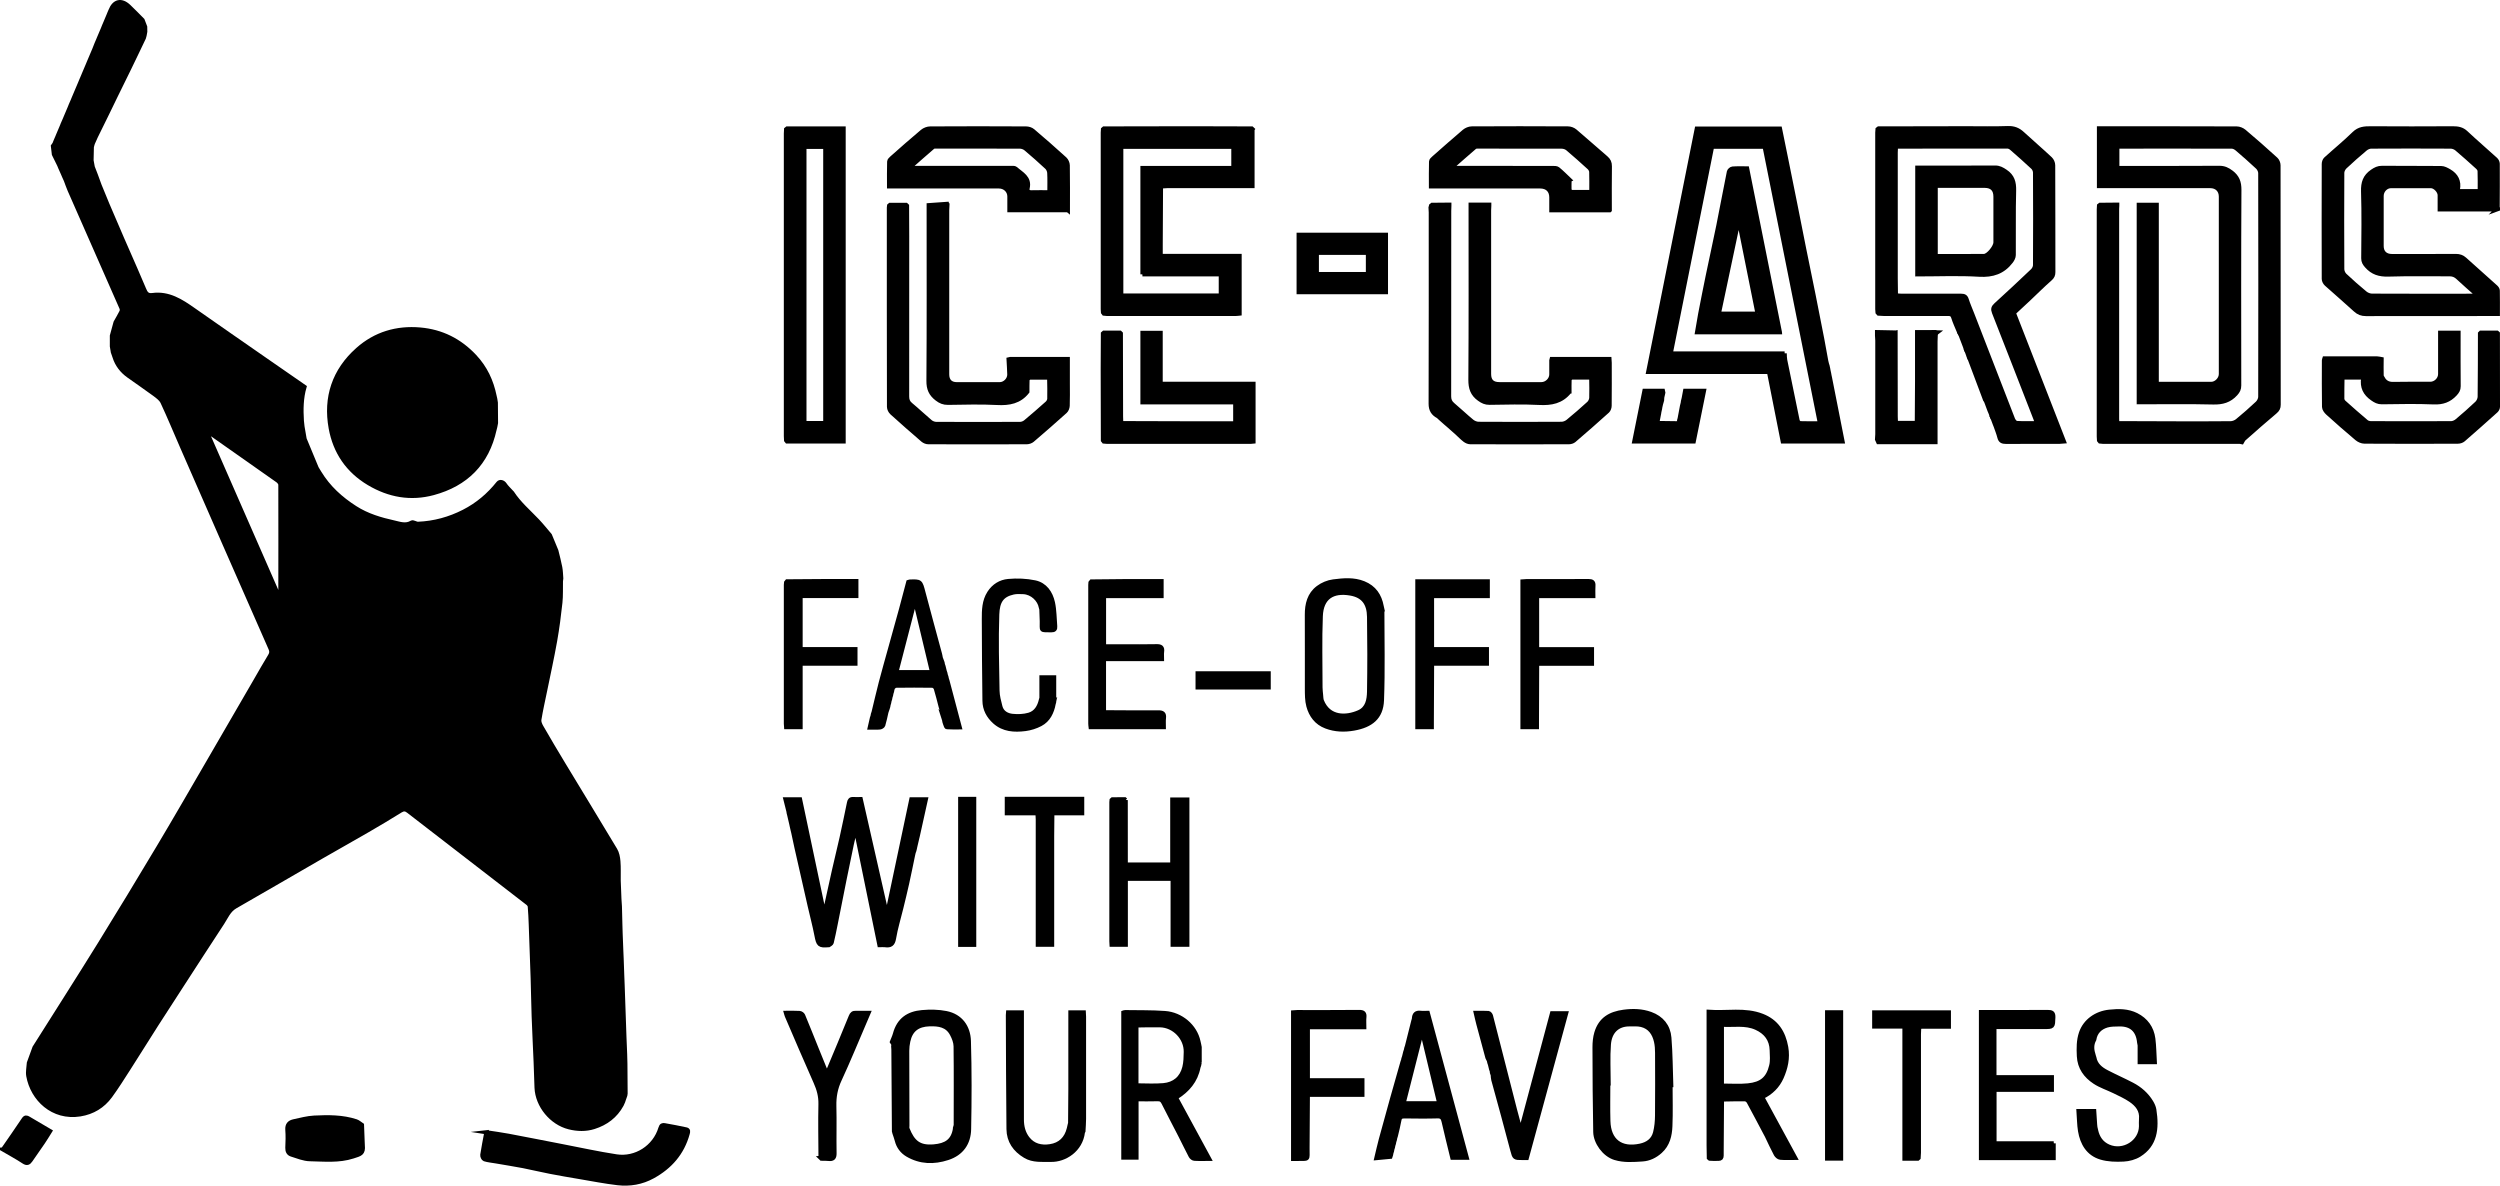 <?xml version="1.0" encoding="UTF-8"?>
<svg id="Layer_1" data-name="Layer 1" xmlns="http://www.w3.org/2000/svg" width="601.22" height="285.13" viewBox="0 0 601.22 285.13">
  <g>
    <path d="m22.92,11.26c.09-.23.18-.45.27-.68.13-.31.27-.62.4-.93.07-.17.14-.34.21-.51.32-.75.63-1.49.95-2.24.09-.23.18-.45.27-.68.13-.31.27-.62.4-.93.07-.17.14-.34.21-.51.15-.36.31-.73.46-1.09.07-.17.14-.34.21-.52.09-.21.18-.42.27-.63.89-2.29,2.62-2.7,4.42-.99,1.13,1.07,2.2,2.19,3.3,3.29.21.54.42,1.08.62,1.62,0,.38.01.77.02,1.15-.06.31-.12.62-.17.93-.05.19-.1.39-.16.58-.64,1.34-1.28,2.68-1.92,4.01-.55,1.14-1.1,2.28-1.65,3.42-1.05,2.14-2.11,4.29-3.16,6.43l-2.11,4.35c-.9,1.84-1.81,3.67-2.71,5.51-.24.54-.48,1.07-.72,1.61-.05.15-.09.31-.14.46-.04.15-.07.3-.11.45-.02,1.07-.05,2.14-.07,3.22.1.53.2,1.06.29,1.59l.77,2,.19.52c.22.61.44,1.23.67,1.84.63,1.53,1.24,3.06,1.88,4.58,1.17,2.77,2.36,5.53,3.56,8.29,1.08,2.5,2.19,4.99,3.28,7.49.67,1.55,1.34,3.1,2,4.66.38.9.73,1.59,2.02,1.41,3.86-.52,6.89,1.44,9.87,3.54,5.63,3.96,11.3,7.87,16.95,11.8,3.23,2.24,6.46,4.48,9.74,6.75-.78,2.68-.81,5.41-.64,8.16.05.46.1.93.15,1.39.17.99.34,1.98.51,2.97l2.9,6.99c.11.19.22.38.34.57.12.19.23.38.35.57,2.15,3.54,5.11,6.22,8.58,8.44,2.9,1.86,6.14,2.81,9.41,3.53,1.27.28,2.76.86,4.18-.01.32-.2,1.02.33,1.53.31,3.89-.16,7.56-1.17,11.02-2.94,3.26-1.67,5.99-3.98,8.26-6.83.41-.51,1.18-.28,1.57.31.42.64,1.01,1.17,1.53,1.75.08.08.18.15.24.24,1.67,2.58,4.02,4.56,6.11,6.77,1.04,1.1,1.99,2.3,2.98,3.46.51,1.24,1.02,2.48,1.54,3.72.32,1.34.69,2.67.94,4.02.16.86.17,1.75.24,2.63-.03.22-.06.44-.08.67-.04,1.72.05,3.45-.13,5.15-.33,3.08-.73,6.16-1.27,9.21-.72,4.05-1.61,8.06-2.43,12.09-.47,2.29-.99,4.56-1.36,6.86-.09.54.21,1.22.51,1.74,1.74,3.02,3.51,6.02,5.32,9,4.14,6.86,8.33,13.69,12.44,20.56.47.78.66,1.8.74,2.73.13,1.56.05,3.13.07,4.69.06,1.46.12,2.91.17,4.37.04.61.08,1.21.12,1.82.04,1.46.07,2.92.11,4.38l.06,2.05c.06,1.46.12,2.91.17,4.37.03.61.05,1.21.08,1.82.05,1.31.09,2.61.14,3.92.03.76.06,1.52.09,2.28.04,1.23.09,2.46.13,3.69.1,2.98.2,5.95.31,8.93.06,1.38.11,2.76.17,4.14.02.76.04,1.52.06,2.28.02,2.37.03,4.75.05,7.12-.02.15-.05.3-.07.45-.13.38-.27.77-.4,1.15-.04.11-.07.23-.11.34-.12.27-.24.54-.36.8-1.48,2.71-3.78,4.42-6.67,5.33-1.96.62-3.98.56-5.98.06-4.24-1.06-7.62-5.2-7.81-9.5-.09-2.08-.13-4.17-.22-6.25-.15-3.64-.34-7.28-.47-10.92-.11-3.04-.14-6.09-.24-9.13-.14-4.33-.3-8.66-.46-12.98-.05-1.44-.12-2.88-.24-4.32-.02-.27-.26-.6-.49-.78-9.56-7.39-19.14-14.77-28.7-22.16-.64-.5-1.14-.57-1.89-.11-2.61,1.63-5.25,3.2-7.91,4.74-3.73,2.16-7.49,4.26-11.22,6.41-6.87,3.96-13.72,7.96-20.6,11.9-1.59.91-2.2,2.52-3.11,3.92-3.22,4.9-6.4,9.83-9.59,14.75-2.1,3.24-4.21,6.47-6.29,9.73-2.24,3.51-4.44,7.06-6.69,10.57-1.43,2.23-2.84,4.48-4.4,6.62-1.78,2.43-4.21,3.91-7.24,4.4-6.61,1.05-11.48-3.71-12.47-9.24-.18-1.01.08-2.09.14-3.14.45-1.23.89-2.45,1.34-3.68,5.21-8.26,10.48-16.49,15.62-24.79,4.82-7.78,9.56-15.62,14.26-23.48,3.98-6.66,7.85-13.39,11.75-20.09,3.86-6.64,7.71-13.28,11.56-19.93,1.14-1.97,2.26-3.97,3.45-5.91.38-.62.41-1.11.13-1.75-3.65-8.28-7.29-16.57-10.92-24.85-3.47-7.92-6.93-15.83-10.39-23.75-1.55-3.55-3.03-7.14-4.67-10.65-.37-.79-1.22-1.4-1.96-1.95-2.04-1.51-4.14-2.92-6.2-4.4-1.61-1.15-2.79-2.65-3.38-4.56-.13-.39-.27-.77-.4-1.16-.02-.15-.04-.3-.07-.45-.05-.31-.11-.62-.16-.93,0-.84,0-1.69,0-2.53.29-1.07.59-2.15.88-3.22.47-.85.98-1.68,1.41-2.55.12-.24.13-.64.02-.89-4.14-9.45-8.31-18.89-12.47-28.34-.34-.78-.61-1.59-.91-2.38-.14-.31-.28-.62-.42-.93l-.29-.68c-.21-.46-.42-.93-.62-1.39-.09-.23-.19-.45-.28-.68l-1.27-2.58c-.08-.66-.15-1.32-.23-1.99.12-.17.24-.34.36-.51.09-.23.18-.45.27-.68.13-.31.27-.62.4-.93.07-.17.14-.34.21-.51.32-.75.63-1.49.95-2.24.04-.12.08-.24.13-.35.18-.42.37-.84.55-1.25.07-.17.14-.34.21-.51.32-.75.63-1.49.95-2.24.09-.23.18-.45.27-.68.14-.31.27-.62.41-.93.09-.23.18-.45.28-.68.52-1.23,1.04-2.45,1.56-3.68.09-.23.18-.45.28-.68.13-.31.27-.62.4-.93.07-.17.14-.34.21-.51.32-.75.63-1.49.95-2.24.07-.17.14-.34.21-.51.54-1.28,1.08-2.57,1.63-3.85Zm44.51,132.38c.01-9.02.03-18.04,0-27.06,0-.35-.36-.8-.68-1.02-5.14-3.64-10.31-7.26-15.47-10.88-.45-.31-.9-.63-1.63-1.14.22.58.29.82.4,1.05,5.61,12.81,11.21,25.61,16.83,38.41.1.23.27.44.41.66.03.12.05.25.08.37.02-.13.04-.27.06-.4Z" stroke="#000" stroke-miterlimit="10"/>
    <path d="m118.93,103.3c-1.77,8.12-6.87,13.16-14.73,15.28-5.4,1.46-10.6.56-15.47-2.34-5.12-3.04-8.15-7.56-9.19-13.25-1.35-7.42.8-13.9,6.5-18.95,4.25-3.77,9.37-5.28,14.99-4.79,5.16.45,9.52,2.62,13.12,6.46,2.58,2.75,4.05,5.93,4.79,9.54.05.24.11.47.16.71.05.3.09.59.14.89.01,1.62.03,3.24.04,4.86-.06.3-.11.59-.17.89-.06.23-.11.47-.17.7Z" stroke="#000" stroke-miterlimit="10"/>
    <path d="m116.96,272.3c1.85.29,3.59.51,5.32.84,4.28.8,8.55,1.66,12.82,2.48,4.38.84,8.74,1.81,13.15,2.48,4.59.7,9.19-2.17,10.58-6.8.21-.71.52-.78.99-.7,1.74.3,3.47.64,5.19,1.01.6.13.5.54.36,1.04-1.29,4.66-4.2,7.98-8.38,10.28-2.65,1.46-5.51,1.94-8.46,1.6-3.08-.36-6.13-.96-9.19-1.48-2.33-.39-4.66-.79-6.98-1.24-2.19-.42-4.35-.95-6.54-1.38-2.19-.42-4.39-.76-6.58-1.14-.92-.16-1.86-.24-2.74-.51-.26-.08-.56-.7-.51-1.03.26-1.76.62-3.5.98-5.45Z" stroke="#000" stroke-miterlimit="10"/>
    <path d="m87.21,274.71c.01.23.01.46.03.69.22,2.08-.63,2.15-2.36,2.72-3.39,1.1-6.9.72-10.35.65-1.49-.03-2.99-.66-4.45-1.12-.69-.22-1-.8-.97-1.61.07-1.45.11-2.91,0-4.35-.09-1.23.51-1.81,1.55-2.03,1.62-.35,3.24-.79,4.88-.88,3.4-.17,6.82-.2,10.11.88.51.17.94.59,1.4.89.05,1.38.11,2.76.16,4.15Z" stroke="#000" stroke-miterlimit="10"/>
    <path d="m.72,276.43c1.7-2.46,3.36-4.82,4.96-7.23.4-.6.73-.5,1.19-.22,1.68,1,3.37,1.99,5.18,3.05-.59.94-1.12,1.83-1.71,2.7-.97,1.44-1.98,2.85-2.97,4.29-.46.66-.87.9-1.69.35-1.58-1.05-3.26-1.94-4.97-2.94Z" stroke="#000" stroke-miterlimit="10"/>
  </g>
  <g>
    <path d="m305.1,161.93v3.39h-17.09v-3.39h17.09Z" stroke="#000" stroke-miterlimit="10"/>
    <path d="m477.27,95.77l.38.74-.38-.74Z" stroke="#000" stroke-miterlimit="10"/>
    <path d="m471.07,79.71c.13.25.25.49.38.74-.13-.25-.25-.49-.38-.74Z" stroke="#000" stroke-miterlimit="10"/>
    <path d="m465.53,80.2c-.06-.1-.13-.21-.19-.31.19,0,.38.01.58.02-.13.1-.26.19-.39.29Z" stroke="#000" stroke-miterlimit="10"/>
    <path d="m472.71,83.79c.11.26.22.52.33.79-.11-.26-.22-.52-.33-.79Z" stroke="#000" stroke-miterlimit="10"/>
    <path d="m473.42,85.61c.11.27.22.54.34.81-.11-.27-.22-.54-.34-.81Z" stroke="#000" stroke-miterlimit="10"/>
    <path d="m478.91,99.86c.11.26.22.52.34.78-.11-.26-.22-.52-.34-.78Z" stroke="#000" stroke-miterlimit="10"/>
    <g>
      <path d="m538.76,106.24c-11.02,0-22.05,0-33.07,0-.23,0-.45-.05-.68-.07-.07-.09-.15-.18-.22-.27-.02-.3-.05-.61-.05-.91,0-18.21,0-36.42,0-54.63,0-.3.03-.61.05-.91.08-.06.15-.13.23-.19,1.38-.01,2.77-.03,4.15-.04v.24c-.01.27-.04.53-.04.8,0,16.83,0,33.66,0,50.49,0,.27.03.53.04.8.07.07.14.15.21.22,4.85.02,9.71.04,14.56.05,4.17,0,8.34.02,12.5-.03.55,0,1.19-.26,1.61-.6,1.65-1.36,3.27-2.77,4.82-4.24.38-.36.7-1.01.7-1.52.04-17.93.03-35.87,0-53.8,0-.48-.3-1.09-.66-1.43-1.61-1.52-3.29-2.98-4.97-4.42-.32-.27-.79-.52-1.19-.52-9.1-.03-18.2-.02-27.3-.01-.07,0-.14.04-.26.08v5.07h1.38c7.72,0,15.45.02,23.17-.03,1.16,0,1.97.39,2.87,1.07,1.47,1.11,1.94,2.38,1.93,4.25-.09,15.68-.06,31.35-.04,47.03,0,.82-.27,1.36-.83,1.98-1.5,1.67-3.25,2.14-5.46,2.08-5.92-.15-11.85-.05-17.86-.05v-47.48h4.32v42.94c.22.06.36.13.5.13,4.21,0,8.41.01,12.62,0,1.19,0,2.31-1.18,2.31-2.37,0-14.22,0-28.45,0-42.67,0-1.52-1-2.52-2.53-2.53-8.49,0-16.98,0-25.47,0h-1.32v-13.88h1.13c10.67,0,21.34-.01,32,.03.6,0,1.32.3,1.79.69,2.59,2.18,5.13,4.42,7.63,6.7.36.32.62.96.62,1.45.03,19.2.02,38.39.04,57.59,0,.76-.24,1.21-.84,1.71-2.54,2.12-5.01,4.32-7.49,6.51-.22.2-.33.53-.49.79-.15-.03-.3-.07-.45-.1Z" stroke="#000" stroke-miterlimit="10"/>
      <path d="m472.41,82.96c-.32-.84-.64-1.68-.96-2.52-.13-.25-.25-.49-.38-.74-.45-1.11-.98-2.21-1.33-3.35-.23-.74-.62-.87-1.3-.86-5.14.02-10.28.01-15.42,0-.42,0-.83-.05-1.25-.07-.08-.09-.16-.18-.24-.27-.02-.27-.06-.53-.06-.8,0-14.16,0-28.31,0-42.47,0-.27.04-.53.06-.8.08-.06.16-.13.24-.19,7.04-.01,14.07-.03,21.11-.04,3.33,0,6.66.08,9.98-.04,1.45-.05,2.52.38,3.54,1.33,2.21,2.04,4.5,3.99,6.69,6.05.38.35.67,1.01.67,1.54.04,8.57.02,17.13.04,25.7,0,.7-.19,1.14-.75,1.63-1.78,1.56-3.45,3.24-5.17,4.86-1.19,1.12-2.39,2.23-3.58,3.33,4.02,10.31,8.01,20.55,12.05,30.91-.42.03-.71.08-.99.08-4.32,0-8.64-.01-12.96.02-.83,0-1.34-.19-1.56-1.06-.23-.93-.6-1.82-.91-2.73-.06-.16-.13-.31-.19-.47-.17-.46-.34-.91-.51-1.37-.11-.26-.22-.52-.34-.78-.04-.12-.07-.24-.11-.37-.11-.27-.22-.53-.34-.8-.27-.73-.54-1.45-.81-2.18-.13-.25-.25-.49-.38-.74-1.17-3.12-2.34-6.24-3.52-9.36-.11-.27-.22-.54-.34-.81-.12-.34-.25-.68-.37-1.03-.11-.26-.22-.52-.33-.79l-.11-.36c-.06-.16-.13-.31-.19-.47Zm-16.47-47.51c-.02.42-.05.84-.05,1.25,0,10.07,0,20.13,0,30.2,0,1.29.03,2.59.05,3.88.07.09.14.18.21.27.42.03.83.08,1.25.08,4.74,0,9.48.02,14.22,0,.7,0,1.11.16,1.34.89.38,1.2.89,2.35,1.35,3.53,3.26,8.43,6.52,16.86,9.8,25.28.15.37.57.88.89.9,1.59.09,3.19.04,4.88.04-.16-.44-.28-.8-.41-1.14-3.31-8.5-6.6-17-9.94-25.48-.33-.83-.18-1.26.45-1.84,2.97-2.7,5.9-5.44,8.81-8.21.34-.32.62-.88.62-1.34.04-7.42.04-14.83,0-22.25,0-.43-.23-.97-.54-1.26-1.67-1.57-3.39-3.09-5.12-4.59-.26-.23-.66-.43-.99-.43-8.87-.01-17.73,0-26.6.02-.07.06-.14.13-.21.19Z" stroke="#000" stroke-miterlimit="10"/>
      <path d="m600.48,50.36h-13.76c0-1.14,0-2.28,0-3.41,0-.98-1.12-2.18-2.1-2.19-3.21-.02-6.42-.02-9.64,0-1.21,0-2.23,1.12-2.23,2.35,0,4.02,0,8.03,0,12.05,0,1.53.91,2.42,2.48,2.42,5.12,0,10.25.02,15.37-.02.86,0,1.53.23,2.14.78,2.5,2.24,5.01,4.46,7.49,6.71.23.21.45.56.45.84.04,1.83.02,3.65.02,5.61h-1.32c-10.13,0-20.27-.01-30.4.02-1.02,0-1.78-.28-2.54-.98-2.29-2.11-4.68-4.13-6.99-6.22-.32-.29-.6-.82-.6-1.23-.03-9.22-.03-18.43,0-27.65,0-.41.17-.94.46-1.2,2.26-2.06,4.64-3.99,6.82-6.13,1.2-1.17,2.5-1.26,4-1.25,6.58.04,13.15.04,19.73,0,1.23,0,2.24.16,3.18,1.05,2.33,2.19,4.77,4.27,7.13,6.42.27.24.49.69.5,1.04.02,3.59,0,7.19-.02,10.78-.07.07-.13.15-.2.22Zm-4.13-4.4c0-1.67.03-3.26-.03-4.86-.01-.31-.28-.68-.54-.91-1.64-1.49-3.29-2.97-4.98-4.4-.37-.31-.93-.53-1.41-.54-6.38-.03-12.77-.04-19.15,0-.47,0-1.03.25-1.4.56-1.67,1.4-3.31,2.84-4.89,4.33-.36.34-.67.94-.67,1.42-.04,7.72-.04,15.44,0,23.17,0,.49.27,1.11.62,1.45,1.58,1.49,3.22,2.94,4.9,4.32.42.35,1.07.6,1.62.61,8.1.04,16.21.03,24.31.02.31,0,.62-.05,1.14-.1-1.72-1.53-3.28-2.88-4.78-4.28-.6-.56-1.19-.8-2.02-.8-4.89.04-9.79-.09-14.68.07-2.15.07-3.82-.43-5.24-2.05-.51-.58-.82-1.07-.81-1.87.04-5.35.13-10.71-.04-16.05-.07-2.11.43-3.62,2.18-4.82.76-.52,1.43-.87,2.37-.86,4.74.04,9.48,0,14.22.05.65,0,1.34.38,1.93.72,1.7.99,2.48,2.46,2.08,4.46-.02.1.04.21.07.36h5.2Z" stroke="#000" stroke-miterlimit="10"/>
      <path d="m440.11,90.98c1,5.04,1.99,10.08,3,15.19h-14.38c-1.1-5.58-2.19-11.08-3.31-16.72h-29.05c3.91-19.57,7.79-39.01,11.69-58.52h20c.48,2.36.97,4.74,1.45,7.13.74,3.67,1.49,7.33,2.22,11,.72,3.59,1.42,7.19,2.14,10.78.75,3.7,1.52,7.39,2.26,11.09.71,3.56,1.41,7.11,2.1,10.67.34,1.75.64,3.5.96,5.25.06.23.11.47.17.7.05.15.09.29.14.44.05.23.1.46.15.69.03.15.05.3.08.45.05.23.1.46.15.69.03.15.05.3.08.45.05.23.1.46.15.7Zm-10.93-5.99c.05.62.04,1.11.13,1.59.98,4.86,1.97,9.71,2.99,14.56.05.25.39.63.6.64,1.59.05,3.18.03,4.77.03-4.45-22.28-8.88-44.41-13.3-66.53h-12.64c-3.31,16.57-6.62,33.09-9.94,49.72h27.39Z" stroke="#000" stroke-miterlimit="10"/>
      <path d="m301.21,31.1v13.65c-.44,0-.85,0-1.25,0-6.42,0-12.84,0-19.25,0-.42,0-.83.05-1.25.07l-.26.27c-.02,4.59-.05,9.17-.07,13.76,0,.87,0,1.74,0,2.7h18.98v13.86c-.29.03-.59.08-.88.08-10.36,0-20.72,0-31.09,0-.23,0-.45-.05-.68-.07-.07-.09-.14-.18-.2-.27-.02-.27-.05-.53-.05-.8,0-14.15,0-28.31,0-42.46,0-.27.03-.53.05-.8.07-.06.14-.13.21-.19,7.01-.01,14.03-.03,21.04-.04,4.84,0,9.68.02,14.52.04.06.06.12.13.19.19Zm-26.46,34.87v-25.57h21.86v-5.1h-26.96v35.77h23.94v-5.1h-18.85Z" stroke="#000" stroke-miterlimit="10"/>
      <path d="m377.43,94.2c-1.89,2.38-4.37,2.85-7.29,2.69-3.96-.21-7.95-.08-11.93-.03-.98.01-1.68-.32-2.47-.89-1.65-1.18-2.13-2.61-2.12-4.65.1-13.57.05-27.15.05-40.72v-1.38h4.48v.23c-.02.38-.05.76-.05,1.14,0,13.12,0,26.23,0,39.35,0,1.67.8,2.45,2.5,2.45,3.37,0,6.73,0,10.1,0,1.25,0,2.38-1.12,2.38-2.34,0-1.15,0-2.29,0-3.44,0-.07.04-.14.08-.28h13.89c.02.32.06.62.06.92,0,3.44.02,6.88-.02,10.33,0,.43-.19.99-.49,1.27-2.65,2.4-5.34,4.75-8.06,7.08-.31.26-.82.41-1.23.41-7.92.02-15.83.03-23.75,0-.43,0-.93-.23-1.29-.5-.69-.53-1.29-1.16-1.93-1.75-.19-.17-.39-.34-.58-.51-.5-.44-.99-.88-1.49-1.32-.2-.17-.4-.34-.6-.51-.41-.37-.83-.73-1.24-1.1-.19-.17-.37-.35-.56-.52-1.23-.65-1.82-1.55-1.81-3.06.05-15.34.03-30.67.03-46.01,0-.38-.04-.76-.06-1.14.04-.16.09-.31.13-.47.08-.06.15-.13.23-.19,1.39-.01,2.77-.03,4.16-.04v.24c-.01.42-.04.84-.04,1.26,0,14.86,0,29.72-.02,44.58,0,.89.26,1.47.93,2.03,1.55,1.3,3.01,2.71,4.57,3.99.42.35,1.07.61,1.61.61,6.65.04,13.29.04,19.94,0,.51,0,1.11-.25,1.51-.57,1.71-1.4,3.39-2.86,5.02-4.35.34-.31.6-.87.62-1.33.06-1.56,0-3.13-.01-4.69-.07-.06-.13-.13-.2-.19-1.53,0-3.06,0-4.58,0-.15.16-.43.32-.44.49-.04.97-.02,1.94-.02,2.91Z" stroke="#000" stroke-miterlimit="10"/>
      <path d="m227.83,49.46c-.02.38-.05.76-.05,1.14,0,13.14,0,26.28,0,39.42,0,1.55.81,2.38,2.33,2.38,3.44,0,6.88,0,10.31,0,1.22,0,2.34-1.13,2.31-2.37-.03-1.2-.12-2.4-.18-3.6.13-.03.26-.06.39-.09h13.85c0,2.02,0,4,0,5.98,0,1.76.04,3.52-.03,5.27-.02.46-.24,1.05-.58,1.35-2.6,2.34-5.24,4.65-7.9,6.92-.34.29-.88.47-1.32.48-7.91.03-15.83.03-23.74,0-.43,0-.95-.22-1.29-.5-2.51-2.16-5-4.34-7.45-6.56-.37-.33-.68-.94-.68-1.43-.04-15.98-.03-31.96-.03-47.94,0-.15.03-.3.05-.45.07-.06.15-.13.22-.19h3.89c.07.06.13.13.2.2.01,2.48.03,4.96.03,7.45,0,12.8,0,25.59-.01,38.39,0,.82.18,1.41.84,1.96,1.62,1.34,3.14,2.8,4.74,4.15.37.31.94.53,1.42.53,6.72.03,13.45.03,20.17,0,.44,0,.97-.21,1.31-.5,1.76-1.46,3.49-2.97,5.2-4.5.27-.24.51-.68.52-1.04.04-1.64,0-3.28-.03-4.92-.06-.06-.13-.12-.19-.18-1.53,0-3.06,0-4.59,0-.15.17-.43.33-.44.5-.04.97-.02,1.93-.03,2.9-1.88,2.39-4.37,2.85-7.29,2.69-3.92-.21-7.87-.08-11.8-.03-1.06.01-1.83-.31-2.67-.96-1.48-1.14-2.04-2.4-2.02-4.34.1-13.6.05-27.2.05-40.81,0-.46,0-.92,0-1.42,1.49-.11,2.94-.21,4.39-.31l.08.43Z" stroke="#000" stroke-miterlimit="10"/>
      <path d="m189.05,105.9c-.02-.34-.05-.68-.05-1.03,0-24.25,0-48.5,0-72.75,0-.34.03-.68.05-1.03.08-.06.15-.13.23-.19h13.6v75.27h-13.61c-.07-.09-.15-.18-.22-.27Zm9.42-4.17V35.31h-5.02v66.43h5.02Z" stroke="#000" stroke-miterlimit="10"/>
      <path d="m573.17,91.21c.59.85,1.37,1.16,2.44,1.13,2.94-.07,5.89-.02,8.83-.03,1.28,0,2.39-1.1,2.39-2.36,0-3.29,0-6.57,0-9.93h4.42v1.07c0,3.94-.02,7.88.02,11.81,0,.81-.32,1.29-.84,1.86-1.42,1.53-3.03,2.09-5.15,2-4.16-.18-8.33-.08-12.5-.03-.91,0-1.52-.34-2.24-.84-1.79-1.23-2.55-2.8-2.22-4.92-.06-.06-.12-.12-.18-.18-1.53,0-3.06,0-4.59,0-.07.06-.14.12-.22.19-.02,1.64-.06,3.28-.04,4.92,0,.29.2.65.43.85,1.76,1.58,3.54,3.15,5.35,4.67.28.24.75.36,1.13.36,6.42.02,12.84.03,19.26,0,.47,0,1.03-.25,1.4-.56,1.64-1.38,3.25-2.78,4.8-4.26.38-.36.67-1.01.68-1.53.06-5.08.06-10.16.07-15.24.06-.06.13-.13.19-.19,1.3,0,2.6,0,3.9,0,.07.06.13.13.2.19.01,5.88.03,11.77.02,17.65,0,.32-.21.73-.45.95-2.6,2.34-5.22,4.67-7.86,6.96-.33.29-.88.46-1.33.46-7.49.03-14.98.04-22.47-.01-.61,0-1.33-.32-1.8-.71-2.39-2-4.73-4.06-7.04-6.15-.41-.37-.85-.97-.86-1.47-.07-3.74-.03-7.49-.03-11.23,0-.11.06-.21.13-.44h2.7c3.32,0,6.65,0,9.97,0,.36,0,.71.12,1.07.18,0,1.31-.05,2.62,0,3.93,0,.3.29.59.45.88Z" stroke="#000" stroke-miterlimit="10"/>
      <path d="m265.46,80.01c1.3,0,2.6,0,3.9,0,.06.06.13.13.19.19.01,6.66.02,13.31.04,19.97,0,.46.02.91.04,1.37.06.07.13.15.19.22,5.5.02,11.01.04,16.51.05,3.55,0,7.1,0,10.73,0v-5.06h-22.31v-16.69h4.37v12.25h22.33v13.87c-.25.02-.47.07-.69.07-11.51,0-23.02,0-34.52,0-.26,0-.53-.05-.79-.07-.07-.09-.14-.18-.21-.27-.02-5.75-.04-11.5-.04-17.25,0-2.82.03-5.63.04-8.45.07-.06.14-.13.21-.19Z" stroke="#000" stroke-miterlimit="10"/>
      <path d="m256.8,50.55h-14.05c0-1.11,0-2.21,0-3.3,0-1.37-1.09-2.42-2.53-2.42-4.82,0-9.64,0-14.45,0-3.93,0-7.87,0-11.96,0,0-2.03-.03-4,.03-5.97,0-.3.36-.64.63-.88,2.43-2.14,4.84-4.3,7.33-6.37.49-.41,1.25-.71,1.89-.71,7.69-.05,15.37-.04,23.06,0,.55,0,1.22.2,1.63.55,2.61,2.21,5.18,4.47,7.72,6.78.38.35.67,1.01.68,1.53.06,3.58.03,7.17.03,10.8Zm-4.43-4.31c0-1.62.05-3.15-.03-4.66-.02-.46-.27-1.03-.6-1.34-1.65-1.54-3.33-3.03-5.06-4.48-.36-.31-.94-.5-1.42-.51-6.65-.03-13.3-.02-19.94-.02-.33,0-.76-.03-.98.16-1.84,1.57-3.65,3.18-5.71,5,.76,0,1.17,0,1.58,0,7.6,0,15.21,0,22.81,0,.41,0,.96-.07,1.22.16,1.41,1.27,3.47,2.16,2.89,4.68-.16.71.18,1.04.95,1.02,1.37-.04,2.75-.01,4.29-.01Z" stroke="#000" stroke-miterlimit="10"/>
      <path d="m387.12,50.56h-14.04c0-1.07,0-2.09,0-3.11,0-1.63-1.01-2.62-2.68-2.62-8.3,0-16.59,0-24.89,0h-1.38c0-2.05-.03-4.02.03-5.99,0-.3.38-.63.65-.87,2.43-2.14,4.85-4.29,7.32-6.38.47-.39,1.18-.69,1.79-.7,7.72-.05,15.45-.04,23.17,0,.58,0,1.27.26,1.71.64,2.5,2.11,4.93,4.31,7.42,6.43.66.56.94,1.15.93,2.04-.06,3.48-.02,6.96-.02,10.55Zm-9.66-7.3c-.01.81-.06,1.63-.02,2.44,0,.16.3.32.47.47h4.79c0-1.7.03-3.26-.02-4.83-.01-.36-.26-.79-.53-1.03-1.69-1.55-3.4-3.07-5.15-4.55-.36-.31-.94-.5-1.42-.5-6.64-.03-13.29-.02-19.93-.02-.33,0-.76-.03-.98.15-1.84,1.57-3.65,3.18-5.72,5,.76,0,1.17,0,1.58,0,7.6,0,15.2,0,22.8.01.44,0,1.01-.02,1.31.22,1,.81,1.9,1.74,2.84,2.63Z" stroke="#000" stroke-miterlimit="10"/>
      <path d="m189.74,195.62c-.28-1.11-.56-2.22-.85-3.39h3.51c1.88,8.92,3.77,17.84,5.65,26.77.13,0,.26-.01.39-.02.7-3.17,1.38-6.35,2.1-9.52.6-2.67,1.26-5.32,1.86-7.99.63-2.81,1.2-5.64,1.79-8.46.11-.54.34-.88.96-.84.61.03,1.22,0,1.84,0,2.02,8.91,4.04,17.79,6.06,26.68.17,0,.33-.01.5-.02,1.87-8.87,3.75-17.73,5.62-26.6h3.49c-.66,2.99-1.31,5.94-1.97,8.89l-.12.48c-.03.15-.06.29-.1.44-.13.54-.25,1.08-.38,1.62-.03.15-.06.29-.09.44-.04.16-.08.32-.12.48-.05.14-.11.28-.16.43-.05.24-.11.47-.16.71-.47,2.24-.91,4.48-1.41,6.72-.44,1.98-.92,3.94-1.4,5.91-.59,2.44-1.34,4.85-1.75,7.31-.24,1.45-.86,1.83-2.15,1.64-.41-.06-.83,0-1.35,0-1.85-9.06-3.69-18.08-5.54-27.1-.15,0-.29-.01-.44-.02-.23.95-.48,1.9-.68,2.85-.6,2.83-1.18,5.66-1.75,8.49-.73,3.6-1.43,7.21-2.15,10.82-.29,1.45-.58,2.91-.93,4.35-.06.24-.41.41-.64.61-.02.02-.07,0-.11,0-2.25.19-2.46-.06-2.91-2.38-.45-2.36-1.08-4.68-1.61-7.02-1.07-4.69-2.13-9.38-3.19-14.07-.27-1.19-.51-2.4-.77-3.59-.06-.23-.11-.47-.17-.7l-.1-.44c-.04-.16-.08-.32-.11-.48-.03-.15-.06-.29-.09-.44-.13-.54-.25-1.08-.38-1.62-.03-.15-.06-.29-.1-.44-.04-.16-.08-.32-.12-.48Z" stroke="#000" stroke-miterlimit="10"/>
      <path d="m288.5,255.52c-.04.22-.09.45-.13.67-.05.16-.11.32-.16.47-.63,3.27-2.6,5.56-5.41,7.3,2.64,4.87,5.26,9.69,8,14.73-1.47,0-2.54.05-3.6-.03-.31-.02-.7-.35-.86-.64-.88-1.67-1.69-3.37-2.55-5.05-1.32-2.59-2.69-5.15-3.99-7.75-.31-.63-.67-.9-1.39-.88-1.67.05-3.35.02-5.1.02v14.02h-3.16v-34.86c.12-.04.26-.12.4-.11,3.21.06,6.42-.02,9.62.22,3.84.28,7.25,3.14,8.04,6.85.05.23.11.47.16.7.04.22.08.44.13.67,0,1.23,0,2.46,0,3.69Zm-15.01-8.92c-.07.06-.14.13-.2.19v14.23c2.24,0,4.38.15,6.5-.04,2.6-.23,4.4-1.72,5.04-4.3.3-1.19.32-2.47.34-3.7.06-3.37-2.8-6.34-6.18-6.42-1.83-.05-3.66.02-5.49.04Z" stroke="#000" stroke-miterlimit="10"/>
      <path d="m414.11,264.69c-.03,4-.06,8.01-.08,12.01-.01,2.11.23,2-1.95,1.99-.3,0-.61-.02-.91-.04-.07-.06-.14-.13-.21-.19-.02-.99-.05-1.99-.05-2.98,0-10.25,0-20.5,0-30.75v-1.4c4.37.32,8.72-.67,12.87.95,3.42,1.33,5.15,3.97,5.78,7.57.46,2.61-.1,5.01-1.1,7.27-.91,2.05-2.5,3.68-4.68,4.71,2.64,4.85,5.25,9.66,7.95,14.62-1.35,0-2.49.07-3.62-.04-.37-.03-.84-.44-1.04-.8-.77-1.45-1.46-2.95-2.17-4.44-.13-.24-.26-.49-.39-.73-1.33-2.51-2.64-5.02-4-7.51-.15-.27-.56-.57-.86-.57-1.75-.03-3.5.02-5.25.05-.09.09-.18.18-.27.26Zm-.02-3.62c2.18,0,4.25.17,6.29-.04,3.25-.33,4.85-1.66,5.59-4.78.28-1.16.14-2.44.11-3.66-.06-2.59-1.4-4.34-3.71-5.39-2.66-1.21-5.47-.58-8.28-.77v14.65Z" stroke="#000" stroke-miterlimit="10"/>
      <path d="m270.72,192.41c0,4.74,0,9.48.01,14.22,0,.41,0,.82,0,1.29h11.19v-15.64h3.62v34.91h-3.53v-15.85h-11.27v15.86h-3.42c-.02-.31-.04-.56-.04-.82,0-11.17,0-22.33,0-33.5,0-.15.02-.3.04-.46.07-.06.13-.13.2-.19.99,0,1.99,0,2.98-.01.07.07.15.14.22.2Z" stroke="#000" stroke-miterlimit="10"/>
      <path d="m214.87,251.15c-.15-.23-.3-.45-.38-.58.24-.62.55-1.24.73-1.9.93-3.46,3.23-4.97,6.52-5.26,1.92-.17,3.93-.15,5.82.23,3.47.7,5.34,3.33,5.44,6.71.21,7.06.19,14.13.05,21.19-.06,3.38-1.79,5.87-5.15,6.96-3.32,1.08-6.6,1-9.66-.79-1.28-.75-2.2-1.94-2.57-3.46-.15-.59-.37-1.16-.56-1.74l-.12-.47c-.04-6.54-.08-13.08-.13-19.62,0-.26-.03-.53-.05-.79.02-.16.04-.32.06-.48Zm14.9,19.73c.03-.11.08-.22.08-.33,0-6.31.05-12.62-.03-18.92-.01-.98-.42-2.03-.89-2.92-1.14-2.18-3.16-2.46-5.4-2.39-2.84.09-4.53,1.34-5.11,4.1-.16.74-.25,1.51-.25,2.27,0,6,.02,12.01.04,18.01,0,.27-.06.56.04.79,1.25,3.15,2.75,4.52,6.32,4.21,2.86-.25,4.65-1.26,5.11-4.34.03-.16.07-.32.1-.48Z" stroke="#000" stroke-miterlimit="10"/>
      <path d="m332.43,146.53c0,7.3.19,14.6-.09,21.89-.16,4.13-2.63,6.06-6.76,6.79-2.29.4-4.51.33-6.68-.49-2.29-.86-3.63-2.66-4.24-4.9-.37-1.35-.35-2.83-.36-4.26-.03-5.89.04-11.78-.01-17.66-.02-2.61.57-4.98,2.71-6.58,1.02-.77,2.37-1.33,3.64-1.49,2.43-.31,4.91-.55,7.31.42,2.55,1.04,3.85,2.97,4.33,5.58.05.23.11.47.16.7Zm-14.67,21.34c.04.22.04.46.13.66,1.66,4.21,5.85,4.09,8.91,2.74,2.07-.91,2.41-2.99,2.45-4.93.1-5.99.09-11.99,0-17.99-.04-3.22-1.4-5.09-4.48-5.62-4.3-.75-6.96.97-7.14,5.42-.23,5.72-.07,11.46-.07,17.18,0,.61.09,1.21.14,1.82.02.24.04.47.06.71Z" stroke="#000" stroke-miterlimit="10"/>
      <path d="m401.74,260.96c0,3.29.1,6.58-.04,9.86-.09,2.25-.59,4.45-2.41,6.08-1.23,1.11-2.69,1.82-4.3,1.92-2.2.14-4.41.33-6.61-.34-2.59-.79-4.68-3.76-4.73-6.24-.13-6.8-.17-13.6-.18-20.4,0-1.16.11-2.36.44-3.46.98-3.26,3.27-4.61,6.56-5.06,2.22-.3,4.37-.24,6.47.51,2.67.96,4.3,2.95,4.52,5.73.31,3.79.32,7.6.45,11.39-.06,0-.12,0-.18,0Zm-14.89-.4s-.05,0-.08,0c0,3.02-.07,6.04.02,9.06.13,4.72,3.01,6.9,7.64,5.91,1.79-.38,3.14-1.34,3.6-3.13.34-1.34.47-2.77.48-4.16.05-5.01.03-10.02.01-15.03,0-.91-.06-1.85-.26-2.73-.44-1.94-1.47-3.49-3.51-3.99-.9-.23-1.89-.14-2.84-.15-2.89-.03-4.76,1.71-5,4.82-.24,3.12-.05,6.26-.05,9.4Z" stroke="#000" stroke-miterlimit="10"/>
      <path d="m504.07,271.82c.39,1.77,1.29,3.15,3.01,3.9,3.56,1.55,7.75-1.05,7.81-4.86,0-.58-.04-1.16.01-1.73.21-2.11-.95-3.5-2.52-4.57-1.22-.83-2.59-1.45-3.92-2.1-1.57-.77-3.28-1.31-4.72-2.26-2.17-1.43-3.65-3.42-3.79-6.21-.09-1.9-.11-3.78.51-5.6,1-2.91,3.71-4.76,6.8-5.08,2.28-.24,4.47-.24,6.52.79,2.3,1.16,3.73,3.11,4.06,5.69.23,1.83.25,3.69.36,5.64h-3.63v-4.04c-.04-.23-.09-.47-.13-.7-.28-2.91-1.9-4.4-4.78-4.34-1.01.02-2.06,0-3,.28-1.62.5-2.74,1.6-3.02,3.37-.61,1.11-.61,2.27-.24,3.45l.12.45c.05.15.09.31.14.46.32,1.76,1.58,2.73,3.03,3.48,2,1.04,4.06,1.94,6.05,2.98,1.91.99,3.5,2.39,4.62,4.24.33.55.62,1.18.72,1.8.73,4.63.21,8.49-3.61,10.87-1.09.68-2.5,1.06-3.79,1.12-1.81.09-3.73.05-5.45-.47-3.04-.91-4.5-3.39-5-6.4-.25-1.52-.24-3.08-.37-4.77h3.77c.07,1.07.14,2.15.21,3.22l.07.67c.05.23.1.47.16.7Z" stroke="#000" stroke-miterlimit="10"/>
      <path d="m257.36,269.95c.02-2.68.06-5.35.06-8.03,0-6.12,0-12.23,0-18.44h3.22c.02.36.05.69.05,1.03,0,8.18,0,16.37,0,24.55,0,.99-.09,1.98-.14,2.98-.04.08-.09.17-.13.25-.5,4.25-4.33,6.73-7.75,6.64-2.08-.05-4.21.24-6.13-.91-2.47-1.47-3.97-3.6-4-6.49-.1-9.13-.11-18.27-.15-27.4,0-.19.03-.37.05-.65h3.3c0,.41,0,.81,0,1.22,0,8.18,0,16.36,0,24.54,0,1.65.37,3.2,1.37,4.51,1.36,1.78,3.3,2.22,5.4,1.91,2.45-.36,3.95-1.86,4.54-4.26.08-.32.15-.64.22-.96.04-.16.09-.32.13-.48Z" stroke="#000" stroke-miterlimit="10"/>
      <path d="m493.88,274.96v3.54h-17.48v-35.11h1.1c4.97,0,9.94.02,14.91-.02,1,0,1.43.17,1.39,1.31-.09,2.3-.02,2.3-2.32,2.3h-11.85v12.07h13.82v3.03h-13.8v12.88h14.24Z" stroke="#000" stroke-miterlimit="10"/>
      <path d="m465.53,80.2c-.02.65-.07,1.29-.07,1.94,0,7.56,0,15.12,0,22.68v1.5c-4.64,0-9.2,0-13.76,0-.1-.22-.19-.43-.29-.65.03-.42.07-.83.07-1.25,0-7.5,0-15,0-22.5,0-.42-.05-.83-.07-1.25,0-.27,0-.53,0-.8,1.42.03,2.84.06,4.26.09l.09.04.1-.02c.01,6.73.02,13.45.03,20.18,0,.46.03.91.05,1.37.07.06.14.13.21.19,1.53,0,3.06,0,4.59,0,.08-.06.16-.13.24-.19.02-3.24.05-6.48.06-9.72.01-3.55,0-7.09,0-10.64v-1.3c1.51,0,2.91,0,4.3,0,.06.1.13.21.19.31Z" stroke="#000" stroke-miterlimit="10"/>
      <path d="m265.5,143.54v11.89h4.6c2.67,0,5.34.05,8.01-.02,1.05-.03,1.5.26,1.35,1.34-.07.52-.01,1.05-.01,1.74h-13.76c-.07.06-.13.13-.2.19,0,4.13,0,8.26,0,12.39.06.07.13.15.19.22,4.28.02,8.55.07,12.83.03,1.08-.01,1.54.27,1.4,1.4-.08.68-.02,1.37-.02,2.14h-17.6c-.03-.26-.08-.55-.08-.84,0-11.12,0-22.23,0-33.35,0-.19.03-.38.04-.57.07-.09.13-.18.2-.26,2.74-.03,5.49-.06,8.23-.08,2.86-.01,5.72,0,8.66,0v3.59h-13.67c-.06.06-.13.13-.19.19Z" stroke="#000" stroke-miterlimit="10"/>
      <path d="m337.43,255.04c.03-.15.06-.3.08-.44.05-.16.11-.32.16-.47.09-.38.19-.76.28-1.14.05-.16.11-.32.16-.47.03-.15.06-.3.09-.44.05-.16.11-.32.16-.47.51-2.04,1.02-4.08,1.54-6.12.05-.18.13-.36.14-.54.05-1,.49-1.51,1.57-1.38.56.07,1.14.01,1.75.01,3.13,11.6,6.24,23.18,9.38,34.83h-3.47c-.7-2.89-1.43-5.78-2.09-8.69-.19-.85-.48-1.29-1.48-1.26-2.64.08-5.28.04-7.92.01-.7,0-1.12.13-1.25.92-.22,1.27-.56,2.52-.85,3.78-.05.16-.1.32-.15.47-.03.15-.05.3-.08.44-.05.16-.1.32-.15.47-.03.15-.05.3-.08.44-.05.16-.1.32-.15.47-.03.15-.05.3-.08.44-.05.16-.1.32-.15.47-.03.15-.05.3-.08.44-.05.16-.1.32-.15.47-.03.15-.05.3-.08.44-.05.16-.1.32-.15.47-1.07.1-2.14.2-3.38.32.39-1.63.7-3.06,1.08-4.47.88-3.26,1.78-6.51,2.69-9.76.82-2.94,1.67-5.88,2.5-8.82.05-.16.11-.32.16-.47Zm8.69,10.29c-1.36-5.68-2.69-11.27-4.03-16.87-.09,0-.17,0-.26,0-1.42,5.6-2.84,11.2-4.28,16.86h8.57Z" stroke="#000" stroke-miterlimit="10"/>
      <path d="m226.91,172.68c-.03-.15-.05-.3-.08-.44-.05-.16-.1-.32-.15-.47-.03-.15-.05-.3-.08-.44-.05-.16-.1-.32-.15-.47-.02-.15-.05-.3-.07-.44-.05-.16-.1-.32-.15-.47-.38-1.46-.74-2.94-1.18-4.38-.09-.29-.51-.66-.79-.67-2.94-.05-5.89-.04-8.83,0-.23,0-.46.31-.68.47-.05.16-.1.32-.15.47-.03.15-.05.3-.08.44-.05.16-.1.32-.15.47-.03.15-.05.3-.08.44l-.15.47c-.03.15-.05.3-.08.44-.05.16-.1.32-.15.47-.03.15-.05.3-.08.44-.05.16-.1.32-.14.47-.03.15-.06.3-.08.44-.05.16-.09.32-.14.47-.05.14-.1.29-.15.43-.05.16-.11.32-.16.48-.24,1.04-.44,2.09-.75,3.1-.08.25-.5.51-.79.54-.75.08-1.51.03-2.45.03.19-.82.35-1.56.52-2.3.05-.16.11-.32.16-.47.03-.15.06-.3.08-.44l.16-.47c.58-2.37,1.12-4.74,1.73-7.1.72-2.74,1.49-5.46,2.25-8.19.87-3.15,1.76-6.3,2.62-9.45.6-2.2,1.17-4.41,1.75-6.6.11-.04.18-.08.25-.08,2.71-.11,2.67-.09,3.38,2.61,1.29,4.92,2.65,9.83,3.97,14.75.09.32.14.65.2.98.14.38.29.77.43,1.15.03.15.06.3.08.44.05.16.1.32.16.47.09.38.19.76.28,1.14.05.16.11.32.16.47.03.15.06.29.09.44l.16.47.09.44c.05.16.1.32.15.47.96,3.65,1.93,7.29,2.97,11.22-1.07,0-2.1.04-3.12-.04-.16-.01-.28-.54-.41-.83-.05-.16-.1-.32-.15-.47-.03-.15-.05-.3-.08-.44l-.15-.47Zm-6.74-27.73c-.1,0-.19,0-.29,0-1.43,5.54-2.87,11.08-4.32,16.7h8.6c-1.34-5.61-2.67-11.16-3.99-16.71Z" stroke="#000" stroke-miterlimit="10"/>
      <path d="m312.31,70.26v-13.8h20.99v13.8h-20.99Zm4.37-4.35h12.29v-5.11h-12.29v5.11Z" stroke="#000" stroke-miterlimit="10"/>
      <path d="m253.4,169.25c-.42,2.06-1.26,3.9-3.18,4.91-1.12.59-2.4,1-3.66,1.16-2.63.33-5.23.19-7.36-1.71-1.51-1.36-2.42-3.03-2.44-5.1-.06-6.53-.16-13.07-.15-19.6,0-2.16.02-4.36,1.28-6.33,1.09-1.71,2.73-2.68,4.57-2.85,2.12-.2,4.35-.11,6.44.33,2.44.52,3.8,2.52,4.31,4.85.41,1.86.38,3.81.55,5.71.06.68-.2.96-.91.95-2.75-.05-2.26.26-2.31-2.2-.02-.95-.07-1.9-.1-2.85-.04-.16-.08-.31-.13-.47-.32-1.81-2.08-3.57-4.22-3.66-.8-.03-1.62-.08-2.39.09-2.79.62-3.77,2.15-3.88,5.28-.22,6.1-.05,12.22.06,18.34.02,1.28.38,2.58.7,3.84.37,1.43,1.58,2.08,2.86,2.22,1.33.14,2.76.09,4.03-.28,1.65-.48,2.48-1.9,2.86-3.56.05-.16.09-.32.13-.47v-4.96h3.05v5.89c-.04.16-.08.32-.12.48Z" stroke="#000" stroke-miterlimit="10"/>
      <path d="m358.85,258.04c-.03-.15-.06-.29-.09-.44-.05-.16-.11-.31-.16-.47l-.28-1.14c-.05-.16-.11-.32-.16-.47l-.09-.44-.36-.74c-.73-2.7-1.46-5.39-2.18-8.09-.22-.82-.4-1.66-.63-2.66,1.06,0,2.07-.04,3.07.03.21.02.51.4.58.66,1.94,7.54,3.86,15.09,5.79,22.64.29,1.14.59,2.28.92,3.42.08.27.3.5.61,1,2.5-9.36,4.92-18.46,7.38-27.66h3.39c-3.14,11.54-6.29,23.11-9.47,34.8-.28,0-.66,0-1.03,0-1.95,0-1.94,0-2.44-1.88-.73-2.78-1.47-5.55-2.22-8.32-.78-2.87-1.58-5.74-2.36-8.62-.1-.36-.09-.75-.13-1.13-.05-.16-.11-.32-.16-.47Z" stroke="#000" stroke-miterlimit="10"/>
      <path d="m344.39,159.83c-.02,4.54-.04,9.09-.06,13.63,0,.45,0,.9,0,1.41h-3.47v-35.06h16.93v3.53h-13.17c-.08.06-.16.13-.24.19,0,4.13,0,8.26,0,12.39.08.06.16.13.24.19h12.96v3.49h-12.96c-.08.07-.16.14-.24.22Z" stroke="#000" stroke-miterlimit="10"/>
      <path d="m369.87,156.12h12.98v3.49h-12.98c-.07.07-.14.14-.21.22-.02,4.58-.03,9.17-.05,13.75,0,.41,0,.82,0,1.29h-3.47v-35.04c.31-.02.64-.07.97-.07,4.97,0,9.94.02,14.9-.02.91,0,1.25.26,1.18,1.17-.06.75-.01,1.52-.01,2.44-4.47,0-8.89,0-13.31,0-.07.06-.14.13-.22.19v12.39c.07.06.14.13.22.19Z" stroke="#000" stroke-miterlimit="10"/>
      <path d="m314.52,247.25v12.54h13.12v3.49h-12.85c-.09.08-.18.17-.27.25-.03,4.2-.04,8.4-.08,12.6-.03,2.95.47,2.53-2.63,2.57-.26,0-.52,0-.83,0v-35.23c.32-.02.65-.06.97-.07,4.97,0,9.93.02,14.9-.03,1.02-.01,1.37.3,1.26,1.3-.08.71-.01,1.44-.01,2.36h-13.3c-.09.07-.18.14-.27.21Z" stroke="#000" stroke-miterlimit="10"/>
      <path d="m192.53,159.83v15.04h-3.47c-.02-.31-.06-.57-.06-.83,0-11.13,0-22.26,0-33.39,0-.19.03-.38.05-.57.07-.09.15-.18.22-.27,3.28-.02,6.56-.06,9.84-.07,2.25-.01,4.5,0,6.83,0v3.59h-13.21c-.07.07-.13.13-.2.2,0,4.13,0,8.25,0,12.38.06.07.13.13.19.2h13v3.49h-13c-.06.07-.13.15-.19.22Z" stroke="#000" stroke-miterlimit="10"/>
      <path d="m197.33,278.46c-.02-4.32-.11-8.64-.01-12.95.04-1.9-.42-3.55-1.18-5.25-2.36-5.3-4.63-10.64-6.92-15.96-.09-.2-.12-.42-.21-.72,1.15,0,2.22-.04,3.28.03.3.02.73.31.84.58,1.1,2.63,2.15,5.29,3.22,7.94.77,1.9,1.55,3.79,2.41,5.92.27-.44.47-.68.59-.95,1.76-4.21,3.54-8.42,5.25-12.66.26-.65.57-.89,1.23-.86.95.03,1.9,0,3.05,0-.38.89-.7,1.65-1.03,2.41-1.96,4.56-3.84,9.17-5.93,13.67-.96,2.05-1.33,4.08-1.28,6.31.1,3.78-.02,7.57.05,11.35.02,1.16-.39,1.5-1.45,1.38-.57-.06-1.14-.04-1.72-.05-.07-.06-.14-.13-.2-.19Z" stroke="#000" stroke-miterlimit="10"/>
      <path d="m461.19,278.65h-3.19v-31.78h-7.27v-3.4h17.95v3.42h-6.79c-.12.12-.24.25-.36.37-.02.49-.06.99-.06,1.48,0,9.49,0,18.98,0,28.47,0,.42-.04.83-.07,1.25-.07.06-.13.13-.2.19Z" stroke="#000" stroke-miterlimit="10"/>
      <path d="m249.16,195.58h-7.03v-3.46h18.12v3.46c-2.34,0-4.65,0-6.96,0-.07.09-.14.18-.22.27-.02,1.76-.05,3.51-.05,5.27,0,8.25,0,16.5,0,24.75,0,.42,0,.83,0,1.32h-3.44v-1.25c0-9.62,0-19.25,0-28.87,0-.42-.04-.84-.06-1.25-.12-.08-.24-.15-.36-.23Z" stroke="#000" stroke-miterlimit="10"/>
      <path d="m404.68,96.95l.06-.46c.06-.23.11-.46.17-.69.12-.61.23-1.22.34-1.81h4.54c-.82,4.07-1.64,8.08-2.47,12.18h-14.3c.82-4.05,1.63-8.08,2.45-12.19h4.43c.03.15.07.3.1.45-.03.15-.07.3-.1.45-.05.23-.11.47-.16.7-.01.23-.03.46-.04.69-.04.15-.09.31-.13.46-.04.15-.08.3-.13.45-.05.23-.11.47-.16.7-.02.15-.04.3-.07.45-.05.23-.11.47-.16.7l-.07.45c-.12.62-.24,1.23-.36,1.85l-.08.23c-.06.05-.11.1-.17.15l.17.02c1.52.02,3.05.02,4.57.06.52.01.82-.11.7-.7.04-.15.08-.31.13-.46.19-.99.37-1.99.56-2.98l.17-.69Z" stroke="#000" stroke-miterlimit="10"/>
      <path d="m439.4,243.45h3.36v35.17h-3.36v-35.17Z" stroke="#000" stroke-miterlimit="10"/>
      <path d="m234.28,227.22h-3.36v-35.09h3.36v35.09Z" stroke="#000" stroke-miterlimit="10"/>
      <path d="m461.09,65.98v-25.66h1.29c5.81,0,11.62.02,17.43-.02.99,0,1.67.39,2.46.92,1.74,1.15,2.14,2.64,2.09,4.64-.14,5.16-.03,10.32-.08,15.48,0,.53-.32,1.13-.66,1.56-1.93,2.51-4.41,3.35-7.64,3.16-4.91-.3-9.86-.08-14.89-.08Zm4.43-4.4c3.92,0,7.77.03,11.62-.02,1.01-.01,2.75-2.2,2.75-3.25,0-3.67,0-7.34,0-11.01,0-1.75-.88-2.62-2.64-2.62-1.91,0-3.82,0-5.74,0s-3.96,0-6,0v16.9Z" stroke="#000" stroke-miterlimit="10"/>
      <path d="m428.04,79.9h-19.92c.26-1.51.49-2.96.76-4.4.6-3.09,1.2-6.19,1.84-9.27.82-3.98,1.71-7.95,2.52-11.94.87-4.33,1.67-8.68,2.55-13.01.06-.3.55-.72.86-.74,1.14-.09,2.29-.04,3.51-.04,2.62,13.11,5.24,26.2,7.88,39.39Zm-5.37-4.46c-1.46-7.29-2.9-14.44-4.33-21.6-.14,0-.27,0-.41,0-1.51,7.16-3.03,14.32-4.57,21.6h9.31Z" stroke="#000" stroke-miterlimit="10"/>
    </g>
  </g>
</svg>